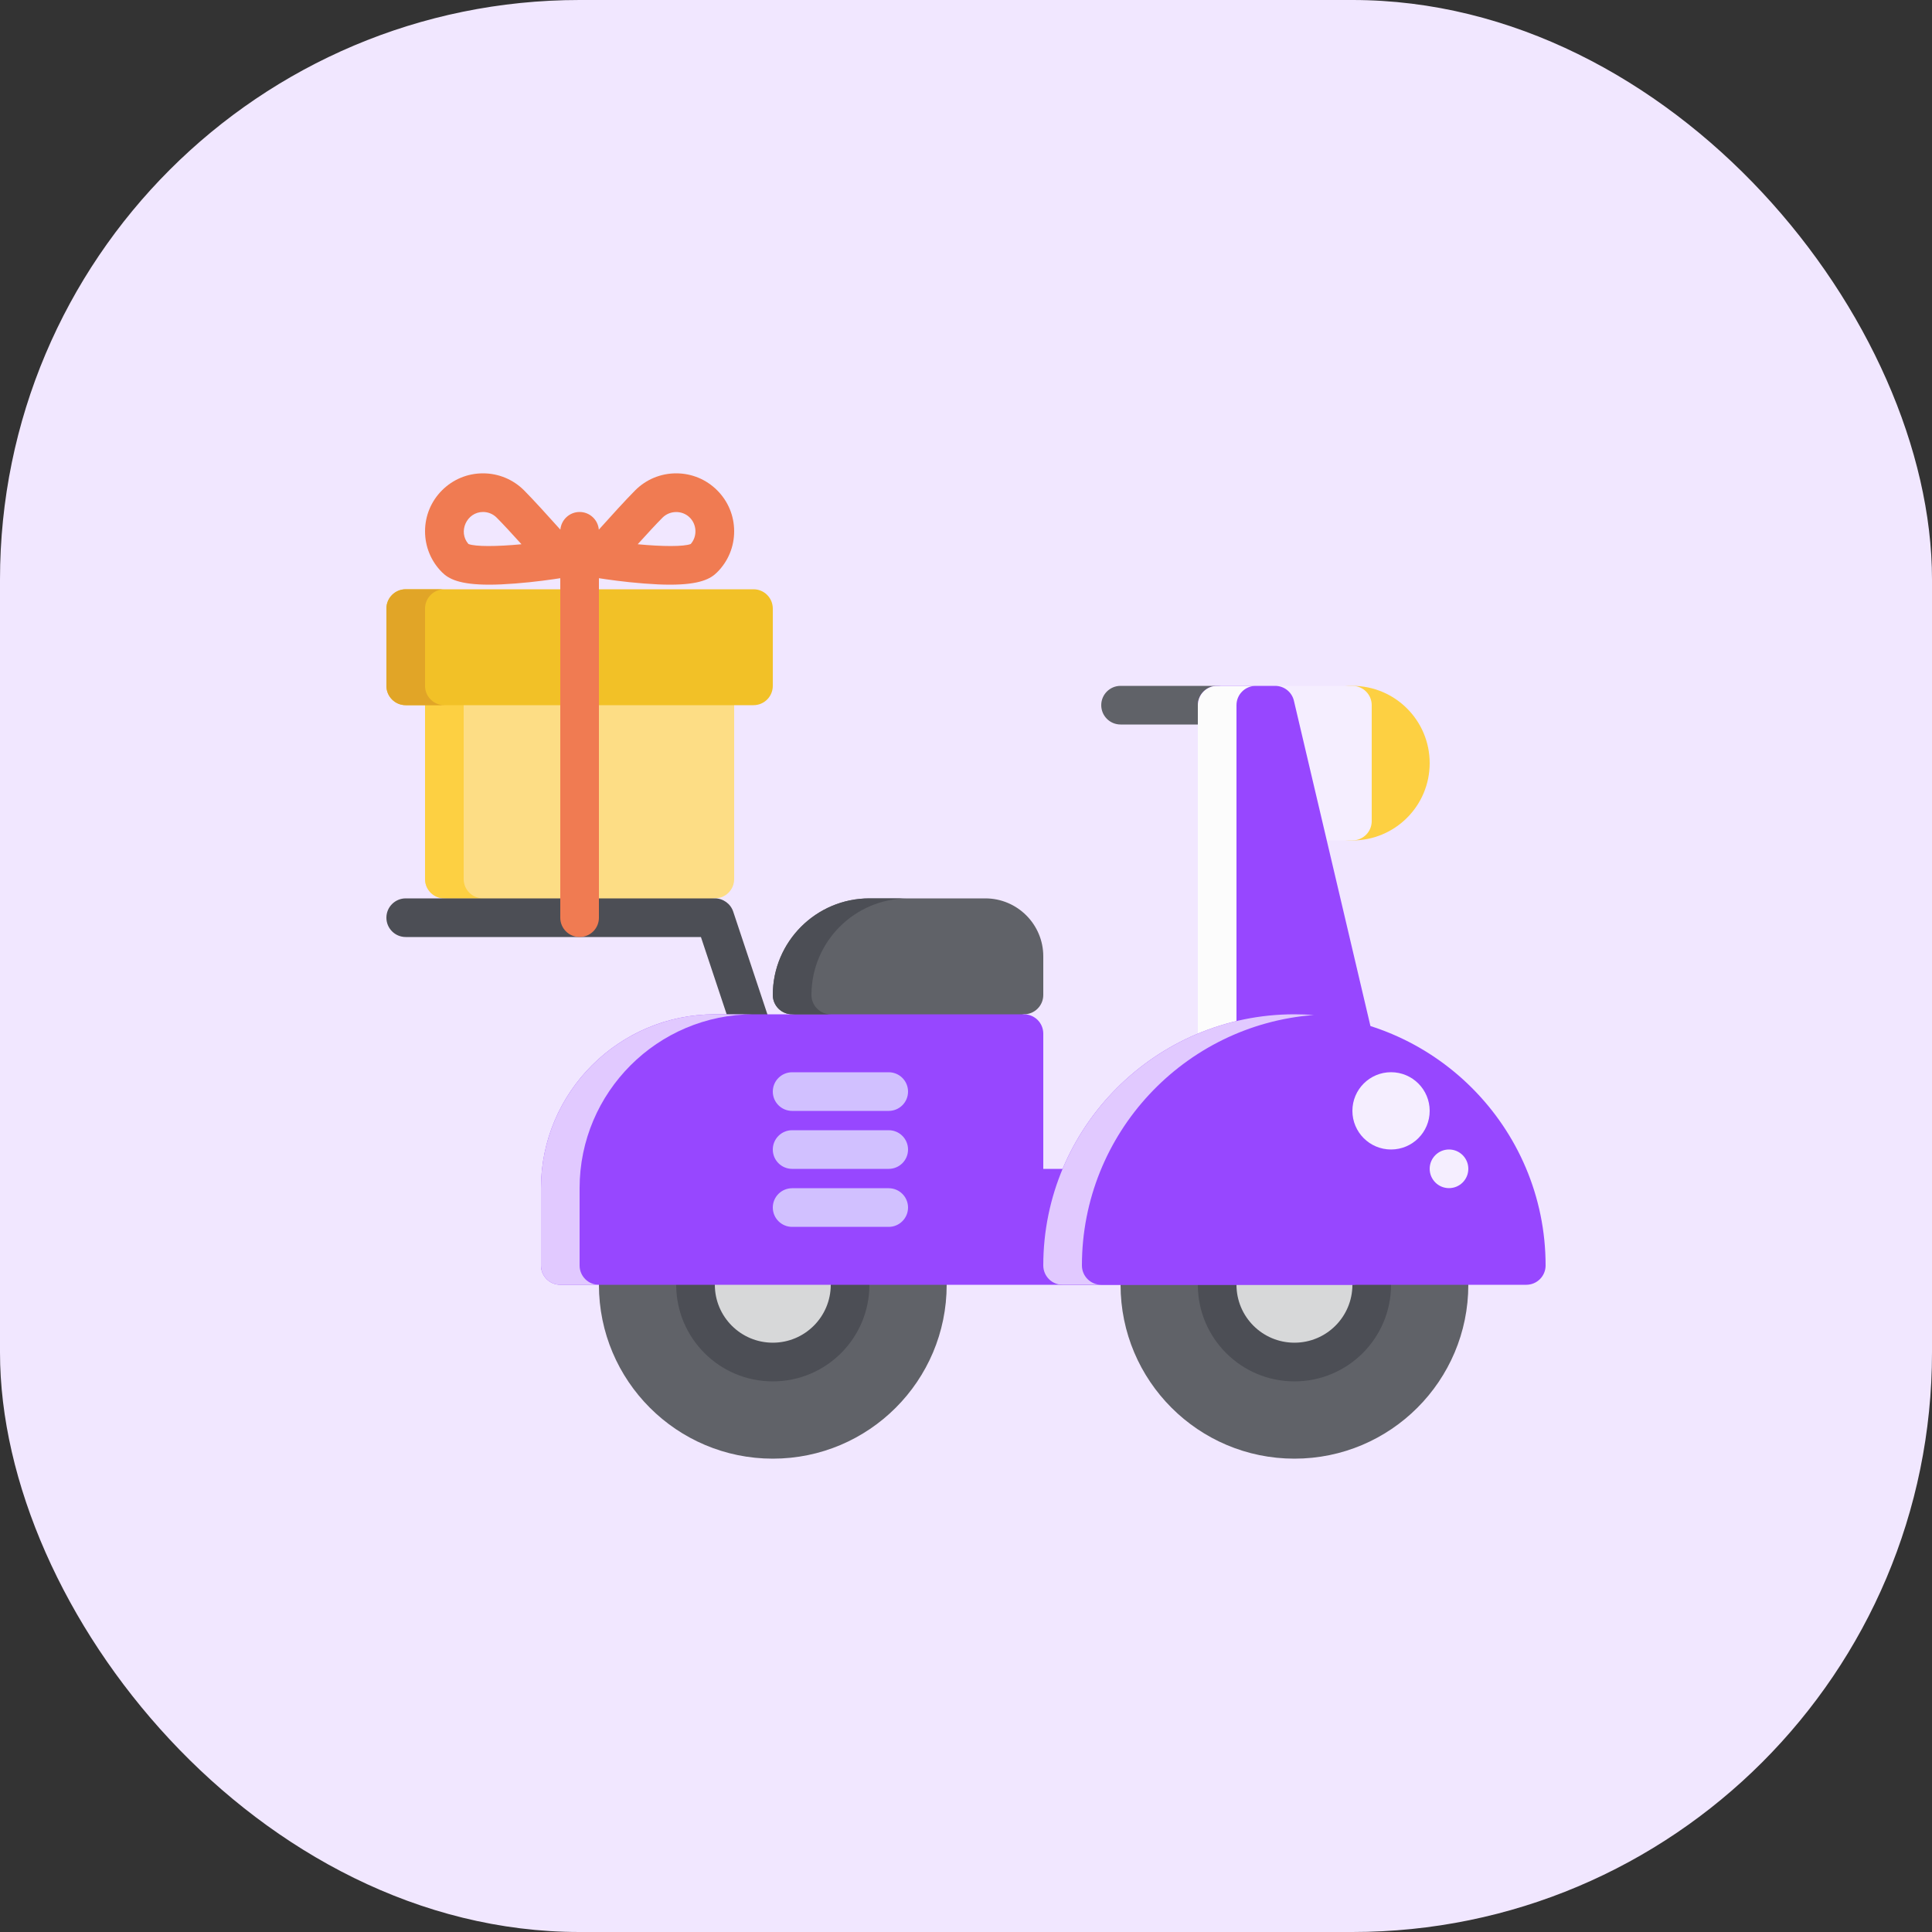 <svg width="40" height="40" viewBox="0 0 40 40" fill="none" xmlns="http://www.w3.org/2000/svg">
    <rect x="0" y="0" width="40" height="40" fill="#333333" stroke="none"/>
    <rect width="40" height="40" rx="12" fill="#F1E7FF"/>
    <path d="M14.8 13.8H9.2C8.979 13.8 8.8 13.979 8.8 14.2V18.2C8.8 18.421 8.979 18.6 9.2 18.6L12 19L14.8 18.6C15.021 18.6 15.2 18.421 15.2 18.2V14.2C15.2 13.979 15.021 13.8 14.8 13.8Z" fill="#FDDD85"/>
    <path d="M9.6 18.2V14.2C9.6 13.979 9.779 13.8 10 13.8H9.2C8.979 13.8 8.8 13.979 8.8 14.2V18.2C8.8 18.421 8.979 18.6 9.2 18.6H10C9.779 18.6 9.6 18.421 9.6 18.2Z" fill="#FDD042"/>
    <path d="M15.6 12.2H8.4C8.179 12.2 8 12.379 8 12.6V14.2C8 14.421 8.179 14.6 8.4 14.6H15.6C15.821 14.6 16 14.421 16 14.2V12.6C16 12.379 15.821 12.2 15.6 12.2Z" fill="#F2C127"/>
    <path d="M8.8 14.2V12.6C8.8 12.379 8.979 12.2 9.2 12.2H8.4C8.179 12.2 8 12.379 8 12.6V14.2C8 14.421 8.179 14.6 8.4 14.6H9.2C8.979 14.6 8.8 14.421 8.8 14.2Z" fill="#E1A527"/>
    <path d="M15.6 21.8C15.432 21.8 15.276 21.694 15.22 21.526L14.512 19.4H8.4C8.179 19.4 8 19.221 8 19C8 18.779 8.179 18.6 8.4 18.6H14.8C14.972 18.6 15.125 18.71 15.18 18.873L15.979 21.273C16.049 21.483 15.936 21.709 15.726 21.779C15.684 21.793 15.642 21.8 15.6 21.8Z" fill="#4C4E55"/>
    <path d="M14.848 10.151C14.622 9.925 14.32 9.8 14 9.8C13.68 9.8 13.378 9.925 13.152 10.151C13.152 10.151 13.152 10.151 13.152 10.151C12.963 10.34 12.637 10.699 12.398 10.966C12.381 10.761 12.209 10.6 12 10.6C11.791 10.6 11.619 10.761 11.602 10.966C11.363 10.699 11.037 10.34 10.849 10.151C10.848 10.151 10.849 10.151 10.849 10.151C10.622 9.925 10.32 9.8 10 9.8C9.679 9.8 9.378 9.925 9.152 10.151C8.925 10.378 8.8 10.679 8.8 11C8.8 11.32 8.925 11.622 9.151 11.848C9.287 11.984 9.508 12.105 10.131 12.105C10.284 12.105 10.46 12.097 10.665 12.081C11.074 12.05 11.451 11.994 11.6 11.971V19C11.6 19.221 11.779 19.4 12 19.4C12.221 19.4 12.4 19.221 12.4 19V11.971C12.549 11.994 12.926 12.05 13.335 12.081C13.54 12.097 13.716 12.105 13.869 12.105C14.492 12.105 14.713 11.984 14.848 11.848C15.075 11.622 15.2 11.32 15.2 11C15.2 10.679 15.075 10.378 14.848 10.151ZM9.699 11.263C9.476 11.01 9.664 10.6 10 10.6C10.107 10.6 10.207 10.641 10.283 10.717C10.409 10.843 10.608 11.059 10.797 11.268C10.282 11.317 9.843 11.319 9.699 11.263ZM14.301 11.263C14.158 11.319 13.718 11.317 13.203 11.268C13.392 11.059 13.591 10.843 13.717 10.717C13.867 10.567 14.116 10.562 14.271 10.706C14.428 10.851 14.442 11.102 14.301 11.263Z" fill="#F07B52"/>
    <path d="M16 30.2C17.988 30.2 19.6 28.588 19.6 26.6C19.6 24.612 17.988 23 16 23C14.012 23 12.4 24.612 12.4 26.6C12.4 28.588 14.012 30.2 16 30.2Z" fill="#606268"/>
    <path d="M16 28.6C17.105 28.6 18 27.704 18 26.6C18 25.495 17.105 24.6 16 24.6C14.895 24.6 14 25.495 14 26.6C14 27.704 14.895 28.6 16 28.6Z" fill="#4C4E55"/>
    <path d="M16 27.799C16.663 27.799 17.2 27.262 17.2 26.599C17.2 25.937 16.663 25.399 16 25.399C15.337 25.399 14.8 25.937 14.8 26.599C14.8 27.262 15.337 27.799 16 27.799Z" fill="#D7D8D9"/>
    <path d="M26.8 30.2C28.788 30.2 30.4 28.588 30.4 26.6C30.4 24.612 28.788 23 26.8 23C24.812 23 23.2 24.612 23.2 26.6C23.2 28.588 24.812 30.2 26.8 30.2Z" fill="#606268"/>
    <path d="M26.8 28.6C27.905 28.6 28.8 27.704 28.8 26.6C28.8 25.495 27.905 24.6 26.8 24.6C25.695 24.6 24.8 25.495 24.8 26.6C24.8 27.704 25.695 28.6 26.8 28.6Z" fill="#4C4E55"/>
    <path d="M26.8 27.799C27.463 27.799 28 27.262 28 26.599C28 25.937 27.463 25.399 26.8 25.399C26.137 25.399 25.6 25.937 25.6 26.599C25.6 27.262 26.137 27.799 26.8 27.799Z" fill="#D7D8D9"/>
    <path d="M25.2 15H23.2C22.979 15 22.8 14.821 22.8 14.6C22.8 14.379 22.979 14.2 23.2 14.2H25.2C25.421 14.2 25.6 14.379 25.6 14.6C25.6 14.821 25.421 15 25.2 15Z" fill="#606268"/>
    <path d="M28 17.4C28.884 17.4 29.6 16.684 29.6 15.8C29.6 14.916 28.884 14.2 28 14.2C27.116 14.2 26.4 14.916 26.4 15.8C26.4 16.684 27.116 17.4 28 17.4Z" fill="#FDD042"/>
    <path d="M28 14.2H26.4C26.179 14.2 26 14.379 26 14.6V17C26 17.221 26.179 17.4 26.4 17.4H28C28.221 17.4 28.4 17.221 28.4 17V14.6C28.4 14.379 28.221 14.2 28 14.2Z" fill="#F5EEFF"/>
    <path d="M20.4 18.6H18C16.897 18.6 16 19.497 16 20.6C16 20.82 16.179 21 16.4 21L19.2 21.4L21.2 21C21.421 21 21.6 20.82 21.6 20.6V19.8C21.6 19.138 21.062 18.6 20.4 18.6Z" fill="#606268"/>
    <path d="M28.389 21.309L26.789 14.508C26.747 14.328 26.586 14.2 26.4 14.2H25.2C24.979 14.2 24.8 14.379 24.8 14.6V24.2H21.6V21.4C21.6 21.179 21.421 21 21.2 21H14.8C12.815 21 11.2 22.615 11.2 24.6V26.2C11.2 26.421 11.379 26.6 11.6 26.6H28C28.221 26.6 28.4 26.421 28.4 26.2V21.4C28.4 21.369 28.396 21.339 28.389 21.309Z" fill="#9747FF"/>
    <path d="M25.6 14.6C25.6 14.379 25.779 14.2 26 14.2H25.2C24.979 14.2 24.8 14.379 24.8 14.6V24.2H25.6V14.6Z" fill="#FCFCFC"/>
    <path d="M12 26.2V24.6C12 22.615 13.615 21 15.6 21H14.8C12.815 21 11.2 22.615 11.2 24.6V26.2C11.2 26.421 11.379 26.6 11.6 26.6H12.4C12.179 26.6 12 26.421 12 26.2Z" fill="#E1C9FF"/>
    <path d="M16.8 20.6C16.8 19.497 17.697 18.6 18.8 18.6H18C16.897 18.6 16 19.497 16 20.6C16 20.82 16.179 21 16.4 21H17.2C16.979 21 16.8 20.82 16.8 20.6Z" fill="#4C4E55"/>
    <path d="M18.4 23H16.4C16.179 23 16 22.821 16 22.6C16 22.379 16.179 22.2 16.4 22.2H18.4C18.621 22.2 18.8 22.379 18.8 22.6C18.8 22.821 18.621 23 18.4 23Z" fill="#D1C0FF"/>
    <path d="M18.4 24.2H16.4C16.179 24.2 16 24.021 16 23.8C16 23.579 16.179 23.4 16.4 23.4H18.4C18.621 23.4 18.8 23.579 18.8 23.8C18.8 24.021 18.621 24.2 18.4 24.2Z" fill="#D1C0FF"/>
    <path d="M18.4 25.401H16.4C16.179 25.401 16 25.221 16 25.001C16 24.78 16.179 24.601 16.4 24.601H18.4C18.621 24.601 18.8 24.78 18.8 25.001C18.8 25.221 18.621 25.401 18.4 25.401Z" fill="#D1C0FF"/>
    <path d="M26.8 21C23.933 21 21.6 23.333 21.6 26.2C21.6 26.421 21.779 26.6 22 26.6H31.6C31.821 26.6 32 26.421 32 26.2C32 23.333 29.667 21 26.8 21Z" fill="#9747FF"/>
    <path d="M22.4 26.2C22.4 23.467 24.519 21.22 27.2 21.015C27.068 21.005 26.935 21 26.8 21C23.933 21 21.6 23.333 21.6 26.2C21.6 26.421 21.779 26.6 22 26.6H22.8C22.579 26.6 22.4 26.421 22.4 26.2Z" fill="#E1C9FF"/>
    <path d="M28.8 23.799C29.242 23.799 29.6 23.441 29.6 22.999C29.6 22.557 29.242 22.199 28.8 22.199C28.358 22.199 28 22.557 28 22.999C28 23.441 28.358 23.799 28.8 23.799Z" fill="#F5EEFF"/>
    <path d="M30 24.599C30.221 24.599 30.4 24.42 30.4 24.199C30.4 23.978 30.221 23.799 30 23.799C29.779 23.799 29.6 23.978 29.6 24.199C29.6 24.42 29.779 24.599 30 24.599Z" fill="#F5EEFF"/>
    </svg>
    